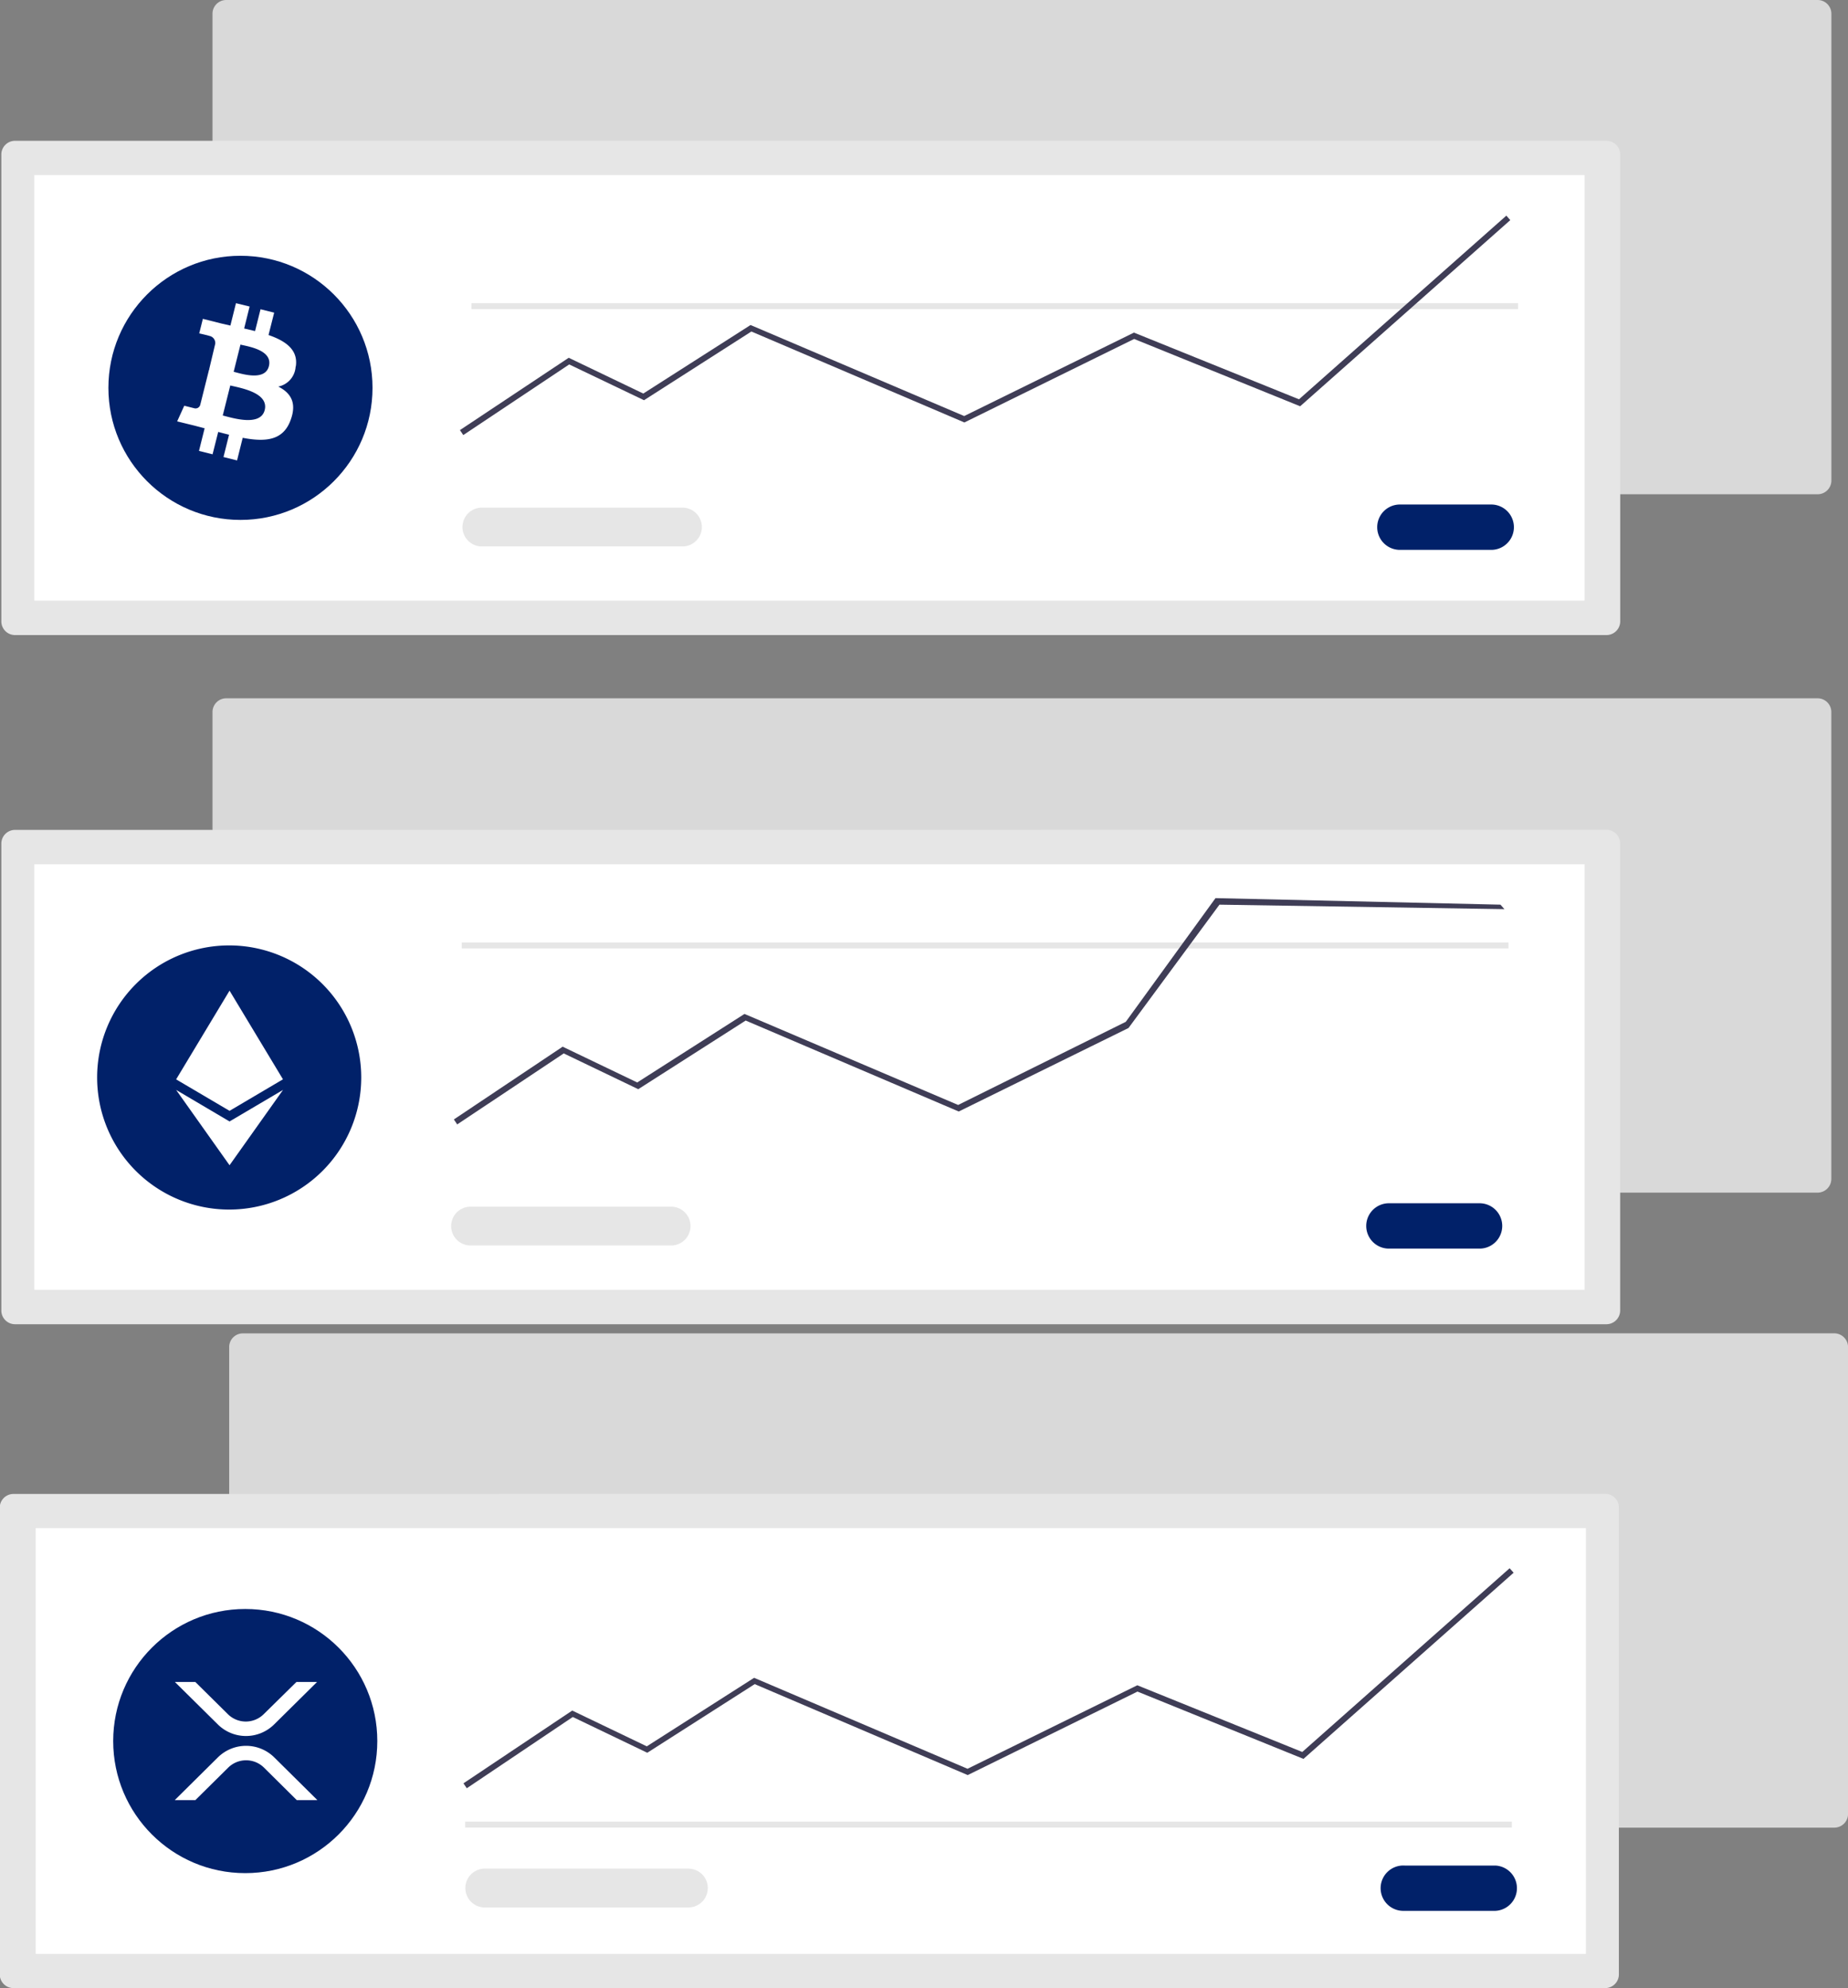 <svg id="Layer_1" data-name="Layer 1" xmlns="http://www.w3.org/2000/svg" viewBox="0 0 304.8 327.87"><rect x="0" y="0" width="304.8" height="327.87" fill="#808080" stroke="none"/><defs><style>.cls-1{fill:#d9d9d9;}.cls-2{fill:#e6e6e6;}.cls-3{fill:#fff;}.cls-4{fill:#012169;}.cls-5{fill:#3f3d56;}</style></defs><g id="undraw_crypto_portfolio_2jy5" data-name="undraw crypto portfolio 2jy5"><path id="Path_996" data-name="Path 996" class="cls-1" d="M39.83,219.89a2.25,2.25,0,0,0-2.25,2.25v77a2.26,2.26,0,0,0,2.25,2.26h262.5a2.27,2.27,0,0,0,2.26-2.26v-77a2.28,2.28,0,0,0-2.26-2.26Z" transform="translate(0.22 0)"/><path id="Path_692" data-name="Path 692" class="cls-1" d="M37.08,115.16a2.26,2.26,0,0,0-2.25,2.26v77a2.26,2.26,0,0,0,2.25,2.26h262.5a2.27,2.27,0,0,0,2.25-2.26v-77a2.26,2.26,0,0,0-2.25-2.26Z" transform="translate(0.22 0)"/><path id="Path_606" data-name="Path 606" class="cls-2" d="M2,246.37a2.26,2.26,0,0,0-2.26,2.26v77A2.26,2.26,0,0,0,2,327.86H264.53a2.26,2.26,0,0,0,2.26-2.25v-77a2.26,2.26,0,0,0-2.26-2.26Z" transform="translate(0.22 0)"/><path id="Path_607" data-name="Path 607" class="cls-3" d="M5.66,322.21H261.35V252H5.66Z" transform="translate(0.22 0)"/><path id="Path_608" data-name="Path 608" class="cls-4" d="M231.48,307.65a3.74,3.74,0,1,0-.13,7.47h15.08a3.74,3.74,0,0,0,0-7.47Z" transform="translate(0.22 0)"/><rect id="Rectangle_124" data-name="Rectangle 124" class="cls-2" x="76.72" y="300.4" width="172.64" height="0.98"/><circle id="Ellipse_124" data-name="Ellipse 124" class="cls-4" cx="40.45" cy="287.12" r="21.78"/><path id="Path_609" data-name="Path 609" class="cls-5" d="M76.77,294.9l-.55-.81,17.94-12,12.3,5.9,17.7-11.3,35.2,15,28-13.77,27.21,11,34.2-30.3.66.74-34.66,30.7-27.38-11.1-28,13.77-35.13-15-17.72,11.32-12.29-5.9Z" transform="translate(0.22 0)"/><path id="Path_610" data-name="Path 610" class="cls-2" d="M79.87,308.16a3.2,3.2,0,0,0-.27,6.4h33.72a3.2,3.2,0,0,0,0-6.4Z" transform="translate(0.22 0)"/><path id="Path_611" data-name="Path 611" class="cls-3" d="M48.67,277.38h3.4l-7.08,7a6.6,6.6,0,0,1-9.28,0l-7.08-7H32l5.38,5.32a4.2,4.2,0,0,0,5.88,0ZM32,296.86h-3.4l7.12-7.05a6.62,6.62,0,0,1,9.29,0l7.12,7.05h-3.4l-5.42-5.37a4.2,4.2,0,0,0-5.88,0Z" transform="translate(0.22 0)"/><path id="Path_612" data-name="Path 612" class="cls-1" d="M37.08,0a2.26,2.26,0,0,0-2.25,2.26v77a2.25,2.25,0,0,0,2.25,2.25h262.5a2.27,2.27,0,0,0,2.26-2.25v-77A2.27,2.27,0,0,0,299.58,0Z" transform="translate(0.22 0)"/><path id="Path_606-2" data-name="Path 606" class="cls-2" d="M2.26,23.22A2.26,2.26,0,0,0,0,25.47v77a2.26,2.26,0,0,0,2.26,2.26H264.75a2.27,2.27,0,0,0,2.26-2.26v-77a2.27,2.27,0,0,0-2.26-2.25Z" transform="translate(0.22 0)"/><path id="Path_613" data-name="Path 613" class="cls-3" d="M5.44,99.05H261.13V28.87H5.44Z" transform="translate(0.22 0)"/><path id="Path_614" data-name="Path 614" class="cls-4" d="M230.67,83.2a3.74,3.74,0,0,0,0,7.48h15a3.74,3.74,0,0,0,.13-7.48H230.67Z" transform="translate(0.22 0)"/><rect id="Rectangle_125" data-name="Rectangle 125" class="cls-2" x="77.75" y="50" width="172.64" height="0.98"/><circle id="Ellipse_125" data-name="Ellipse 125" class="cls-4" cx="39.66" cy="63.96" r="21.78"/><path id="Path_615" data-name="Path 615" class="cls-5" d="M76.19,71.75l-.55-.82L93.58,59l12.3,5.9,17.69-11.3.24.1,35,14.91,28-13.76,27.22,11,34.2-30.29.65.74L214.22,67,186.84,55.9l-28,13.77-35.13-15L106,66,93.66,60.1Z" transform="translate(0.22 0)"/><path id="Path_616" data-name="Path 616" class="cls-2" d="M79.08,83.72a3.2,3.2,0,0,0,0,6.39h33.44a3.2,3.2,0,0,0,0-6.39Z" transform="translate(0.22 0)"/><path id="Path_617" data-name="Path 617" class="cls-3" d="M48.57,60.42c.41-2.73-1.66-4.19-4.5-5.17L45,51.56,42.75,51l-.9,3.6-1.8-.43.9-3.62L38.7,50l-.92,3.69-1.44-.33h0l-3.1-.78-.6,2.4s1.67.38,1.64.41a1.19,1.19,0,0,1,1,1.3l-1,4.21.23.07-.24-.05L32.8,66.79a.8.8,0,0,1-1,.53h0s-1.63-.41-1.63-.41L29,69.49l2.93.72,1.6.42-.93,3.73,2.24.56.93-3.69c.61.16,1.2.32,1.79.46l-.92,3.68,2.24.56.93-3.73c3.84.73,6.72.43,7.93-3,1-2.79,0-4.4-2.06-5.45a3.57,3.57,0,0,0,2.86-3.3Zm-5.13,7.2c-.7,2.79-5.39,1.28-6.92.9l1.24-4.95c1.52.38,6.4,1.14,5.68,4.05Zm.69-7.24c-.63,2.54-4.54,1.25-5.81.93l1.12-4.48C40.71,57.14,44.79,57.73,44.13,60.38Z" transform="translate(0.22 0)"/><path id="Path_606-3" data-name="Path 606" class="cls-2" d="M2.26,136.86A2.26,2.26,0,0,0,0,139.12v77a2.26,2.26,0,0,0,2.26,2.26H264.75A2.27,2.27,0,0,0,267,216.1v-77a2.27,2.27,0,0,0-2.26-2.26Z" transform="translate(0.22 0)"/><path id="Path_619" data-name="Path 619" class="cls-3" d="M5.44,212.7H261.13V142.52H5.44Z" transform="translate(0.22 0)"/><path id="Path_620" data-name="Path 620" class="cls-4" d="M228.86,198.43a3.74,3.74,0,0,0,0,7.48h14.95a3.74,3.74,0,0,0,0-7.48Z" transform="translate(0.22 0)"/><path id="Path_633" data-name="Path 633" class="cls-4" d="M37.58,155.91A21.78,21.78,0,1,1,15.8,177.69a21.78,21.78,0,0,1,21.78-21.78Z" transform="translate(0.22 0)"/><rect id="Rectangle_125-2" data-name="Rectangle 125" class="cls-2" x="76.16" y="155.42" width="172.64" height="0.98"/><path id="Path_621" data-name="Path 621" class="cls-5" d="M75.19,185.43l-.55-.82,17.94-12,12.3,5.9,17.69-11.3.24.1,35,14.91,27.65-13.71,14.8-20.4,47,1.08.65.74-47-.74-15,20.34-28,13.77-35.14-15-17.72,11.32-12.29-5.9Z" transform="translate(0.22 0)"/><path id="Path_622" data-name="Path 622" class="cls-2" d="M77.21,199a3.2,3.2,0,0,0,0,6.39h33.44a3.2,3.2,0,0,0,0-6.39Z" transform="translate(0.22 0)"/><path id="Path_623" data-name="Path 623" class="cls-3" d="M37.64,192.16l8.82-12.42-8.82,5.2h0l-8.81-5.2,8.81,12.42Z" transform="translate(0.22 0)"/><path id="Path_624" data-name="Path 624" class="cls-3" d="M37.64,183.19h0l8.81-5.2-8.81-14.62h0L28.83,178Z" transform="translate(0.22 0)"/></g></svg>